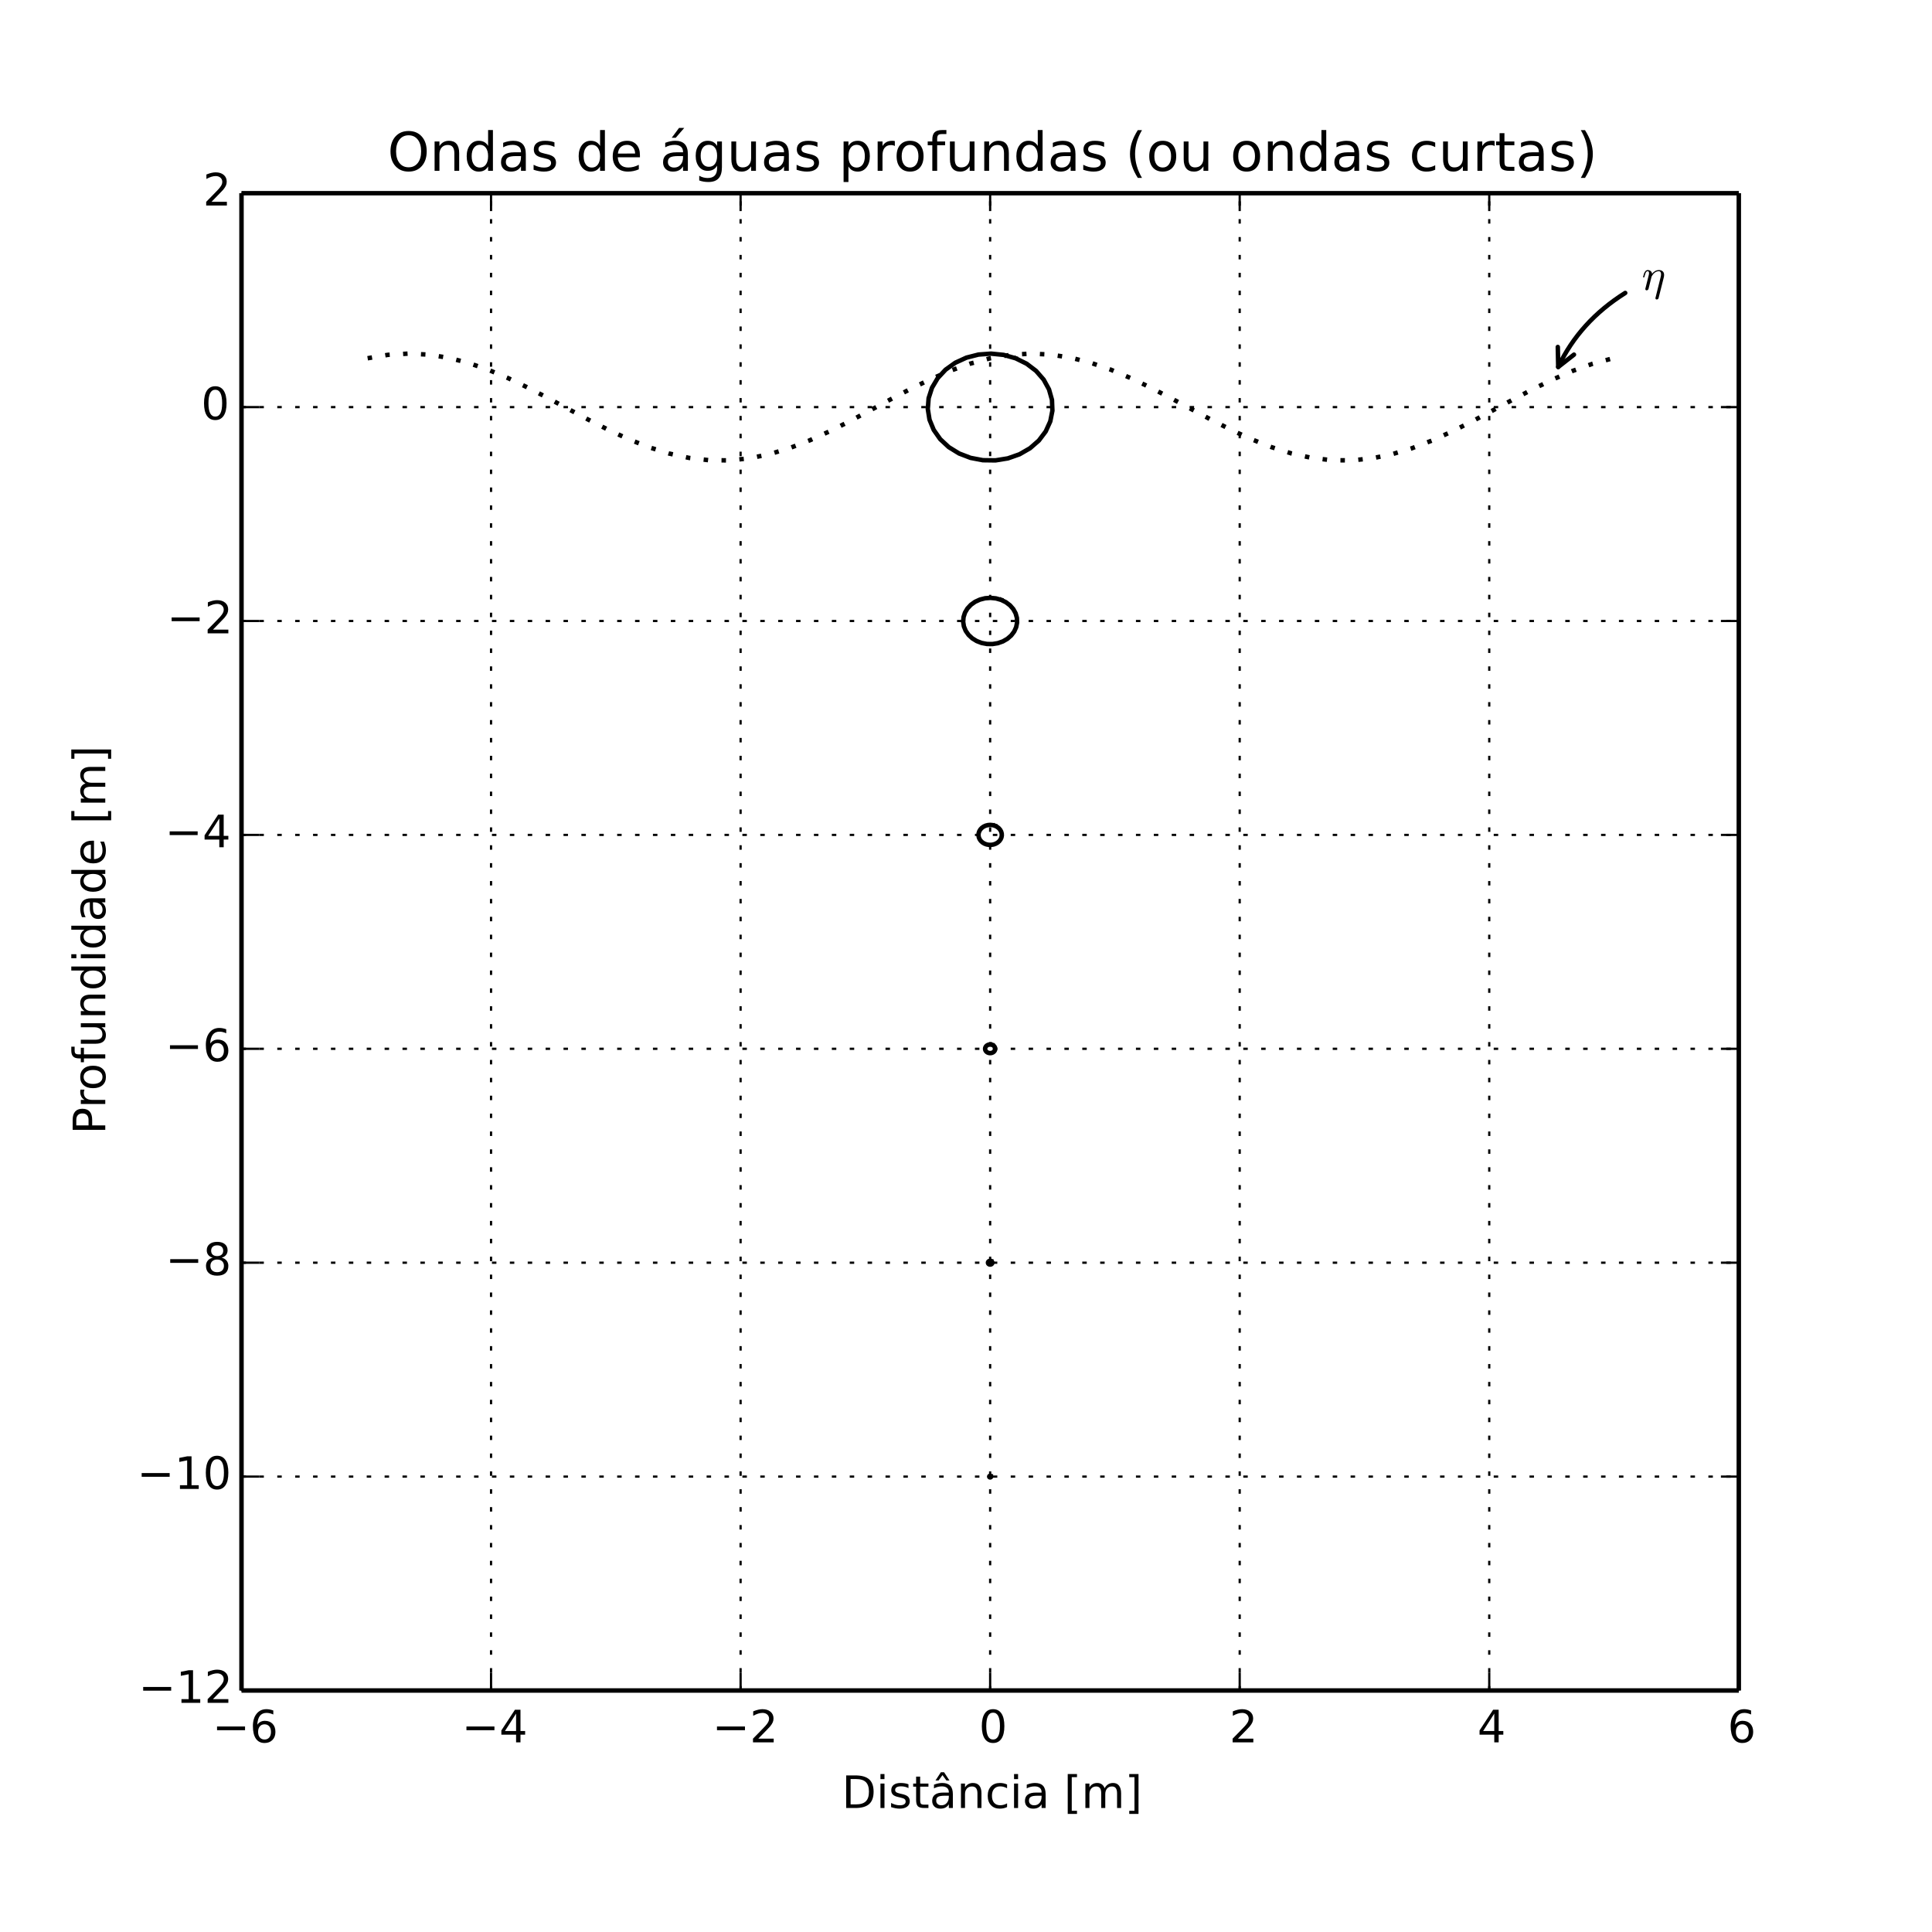 <?xml version="1.0" encoding="utf-8" standalone="no"?>
<!DOCTYPE svg PUBLIC "-//W3C//DTD SVG 1.1//EN"
  "http://www.w3.org/Graphics/SVG/1.1/DTD/svg11.dtd">
<!-- Created with matplotlib (http://matplotlib.org/) -->
<svg height="432pt" version="1.1" viewBox="0 0 432 432" width="432pt" xmlns="http://www.w3.org/2000/svg" xmlns:xlink="http://www.w3.org/1999/xlink">
 <defs>
  <style type="text/css">
*{stroke-linecap:butt;stroke-linejoin:round;}
  </style>
 </defs>
 <g id="figure_1">
  <g id="patch_1">
   <path d="
M0 432
L432 432
L432 0
L0 0
z
" style="fill:#ffffff;"/>
  </g>
  <g id="axes_1">
   <g id="patch_2">
    <path d="
M54 378
L388.8 378
L388.8 43.2
L54 43.2
z
" style="fill:#ffffff;"/>
   </g>
   <g id="line2d_1">
    <path clip-path="url(#p7b0b5c6bc8)" d="
M227.074 80.105
L224.394 79.35
L221.591 79.073
L218.78 79.284
L216.076 79.976
L213.591 81.121
L211.424 82.67
L209.666 84.562
L208.388 86.718
L207.642 89.05
L207.459 91.464
L207.847 93.859
L208.788 96.139
L210.246 98.21
L212.16 99.987
L214.452 101.397
L217.029 102.383
L219.784 102.905
L222.605 102.941
L225.377 102.49
L227.986 101.569
L230.326 100.218
L232.301 98.49
L233.829 96.457
L234.85 94.203
L235.32 91.818
L235.22 89.401
L234.555 87.05
L233.352 84.863
L231.66 82.927
L229.549 81.323
L227.104 80.117
L224.425 79.356
L221.623 79.073
L218.812 79.279
L216.106 79.966
L213.617 81.105
L211.447 82.65
L209.684 84.538
L208.4 86.692
L207.648 89.023
L207.458 91.436
L207.839 93.832
L208.775 96.114
L210.227 98.188
L212.136 99.968
L214.424 101.383
L216.998 102.375
L219.751 102.902
L222.573 102.943
L225.346 102.497
L227.957 101.582
L230.301 100.235
L232.28 98.512
L233.815 96.482
L234.841 94.229
L235.317 91.846
L235.225 89.428
L234.566 87.077
L233.369 84.887
L231.682 82.948
L229.575 81.34
L227.133 80.128" style="fill:none;stroke:#000000;stroke-linecap:square;"/>
   </g>
   <g id="line2d_2">
    <path clip-path="url(#p7b0b5c6bc8)" d="
M223.855 134.131
L222.695 133.804
L221.482 133.684
L220.266 133.776
L219.097 134.075
L218.021 134.57
L217.084 135.241
L216.323 136.059
L215.77 136.992
L215.447 138.001
L215.368 139.045
L215.536 140.082
L215.943 141.068
L216.574 141.964
L217.402 142.733
L218.394 143.343
L219.509 143.77
L220.701 143.996
L221.921 144.011
L223.121 143.816
L224.25 143.418
L225.262 142.833
L226.116 142.086
L226.778 141.206
L227.219 140.23
L227.423 139.199
L227.38 138.153
L227.092 137.136
L226.572 136.189
L225.839 135.352
L224.926 134.658
L223.868 134.136
L222.709 133.807
L221.497 133.684
L220.28 133.773
L219.11 134.071
L218.033 134.563
L217.094 135.232
L216.331 136.049
L215.775 136.981
L215.45 137.989
L215.368 139.033
L215.532 140.07
L215.937 141.058
L216.566 141.955
L217.392 142.725
L218.382 143.337
L219.495 143.766
L220.687 143.994
L221.907 144.012
L223.107 143.819
L224.237 143.424
L225.251 142.841
L226.108 142.095
L226.772 141.217
L227.216 140.242
L227.422 139.211
L227.382 138.165
L227.097 137.147
L226.579 136.2
L225.849 135.361
L224.937 134.665
L223.881 134.141" style="fill:none;stroke:#000000;stroke-linecap:square;"/>
   </g>
   <g id="line2d_3">
    <path clip-path="url(#p7b0b5c6bc8)" d="
M222.462 184.641
L221.96 184.499
L221.436 184.447
L220.909 184.487
L220.403 184.617
L219.938 184.831
L219.532 185.121
L219.203 185.475
L218.964 185.879
L218.824 186.315
L218.79 186.767
L218.863 187.216
L219.039 187.642
L219.312 188.03
L219.67 188.363
L220.099 188.627
L220.582 188.811
L221.097 188.909
L221.626 188.916
L222.145 188.831
L222.633 188.659
L223.071 188.406
L223.441 188.083
L223.727 187.702
L223.918 187.28
L224.006 186.833
L223.987 186.381
L223.863 185.941
L223.638 185.531
L223.321 185.169
L222.926 184.869
L222.468 184.643
L221.966 184.5
L221.442 184.447
L220.915 184.486
L220.409 184.615
L219.943 184.828
L219.537 185.117
L219.207 185.471
L218.966 185.874
L218.825 186.31
L218.79 186.762
L218.861 187.211
L219.036 187.638
L219.308 188.026
L219.666 188.359
L220.094 188.624
L220.576 188.81
L221.091 188.909
L221.62 188.916
L222.139 188.833
L222.628 188.661
L223.066 188.409
L223.437 188.087
L223.724 187.707
L223.916 187.285
L224.005 186.839
L223.988 186.386
L223.865 185.946
L223.641 185.536
L223.325 185.173
L222.93 184.872
L222.473 184.645" style="fill:none;stroke:#000000;stroke-linecap:square;"/>
   </g>
   <g id="line2d_4">
    <path clip-path="url(#p7b0b5c6bc8)" d="
M221.86 233.629
L221.642 233.568
L221.415 233.546
L221.188 233.563
L220.969 233.619
L220.767 233.712
L220.592 233.837
L220.45 233.99
L220.346 234.165
L220.286 234.354
L220.271 234.55
L220.302 234.744
L220.378 234.928
L220.497 235.096
L220.652 235.24
L220.837 235.354
L221.046 235.434
L221.269 235.476
L221.498 235.479
L221.722 235.443
L221.933 235.368
L222.123 235.259
L222.283 235.119
L222.407 234.954
L222.489 234.771
L222.528 234.578
L222.519 234.382
L222.466 234.192
L222.368 234.015
L222.231 233.858
L222.06 233.728
L221.862 233.63
L221.645 233.569
L221.418 233.546
L221.19 233.563
L220.971 233.618
L220.77 233.71
L220.594 233.836
L220.451 233.989
L220.347 234.163
L220.286 234.352
L220.271 234.547
L220.302 234.741
L220.377 234.926
L220.495 235.094
L220.65 235.238
L220.835 235.353
L221.043 235.433
L221.266 235.476
L221.495 235.479
L221.72 235.443
L221.931 235.369
L222.121 235.26
L222.281 235.12
L222.406 234.956
L222.489 234.774
L222.527 234.58
L222.52 234.385
L222.466 234.194
L222.37 234.017
L222.233 233.86
L222.062 233.729
L221.864 233.631" style="fill:none;stroke:#000000;stroke-linecap:square;"/>
   </g>
   <g id="line2d_5">
    <path clip-path="url(#p7b0b5c6bc8)" d="
M221.599 281.96
L221.505 281.934
L221.407 281.924
L221.308 281.931
L221.213 281.955
L221.126 281.996
L221.05 282.05
L220.989 282.116
L220.944 282.192
L220.918 282.274
L220.911 282.358
L220.925 282.442
L220.958 282.522
L221.009 282.595
L221.076 282.657
L221.156 282.706
L221.247 282.741
L221.343 282.759
L221.442 282.76
L221.539 282.745
L221.631 282.712
L221.713 282.665
L221.782 282.604
L221.836 282.533
L221.871 282.454
L221.888 282.371
L221.884 282.286
L221.861 282.203
L221.819 282.127
L221.76 282.059
L221.686 282.003
L221.6 281.96
L221.506 281.934
L221.408 281.924
L221.309 281.931
L221.214 281.955
L221.127 281.995
L221.051 282.049
L220.989 282.115
L220.944 282.191
L220.918 282.273
L220.911 282.357
L220.925 282.441
L220.958 282.521
L221.008 282.594
L221.075 282.656
L221.156 282.706
L221.246 282.741
L221.342 282.759
L221.441 282.76
L221.538 282.745
L221.63 282.713
L221.712 282.666
L221.781 282.605
L221.835 282.534
L221.871 282.455
L221.888 282.371
L221.885 282.287
L221.861 282.204
L221.819 282.128
L221.76 282.06
L221.687 282.003
L221.601 281.961" style="fill:none;stroke:#000000;stroke-linecap:square;"/>
   </g>
   <g id="line2d_6">
    <path clip-path="url(#p7b0b5c6bc8)" d="
M221.486 330.006
L221.445 329.994
L221.403 329.99
L221.36 329.993
L221.319 330.004
L221.282 330.021
L221.249 330.045
L221.222 330.073
L221.203 330.106
L221.191 330.141
L221.189 330.178
L221.194 330.214
L221.209 330.249
L221.231 330.28
L221.26 330.307
L221.295 330.329
L221.334 330.344
L221.375 330.352
L221.418 330.352
L221.46 330.345
L221.5 330.331
L221.535 330.311
L221.565 330.285
L221.588 330.254
L221.604 330.22
L221.611 330.183
L221.61 330.147
L221.599 330.111
L221.581 330.078
L221.556 330.049
L221.524 330.024
L221.486 330.006
L221.446 329.994
L221.403 329.99
L221.361 329.993
L221.32 330.004
L221.282 330.021
L221.249 330.044
L221.222 330.073
L221.203 330.106
L221.191 330.141
L221.189 330.178
L221.194 330.214
L221.209 330.249
L221.231 330.28
L221.26 330.307
L221.294 330.328
L221.333 330.343
L221.375 330.351
L221.418 330.352
L221.46 330.345
L221.499 330.331
L221.535 330.311
L221.565 330.285
L221.588 330.254
L221.604 330.22
L221.611 330.184
L221.61 330.147
L221.6 330.112
L221.582 330.078
L221.556 330.049
L221.524 330.025
L221.487 330.006" style="fill:none;stroke:#000000;stroke-linecap:square;"/>
   </g>
   <g id="line2d_7">
    <path clip-path="url(#p7b0b5c6bc8)" d="
M82.204 80.105
L86.695 79.35
L91.185 79.073
L95.675 79.284
L100.165 79.976
L104.655 81.121
L109.145 82.67
L113.636 84.562
L118.126 86.718
L122.616 89.05
L127.106 91.464
L131.596 93.859
L136.086 96.139
L140.577 98.21
L145.067 99.987
L149.557 101.397
L154.047 102.383
L158.537 102.905
L163.028 102.941
L167.518 102.49
L172.008 101.569
L176.498 100.218
L180.988 98.49
L185.479 96.457
L189.969 94.203
L194.459 91.818
L198.949 89.401
L203.439 87.05
L207.929 84.863
L212.42 82.927
L216.91 81.323
L221.4 80.117
L225.89 79.356
L230.38 79.073
L234.871 79.279
L239.361 79.966
L243.851 81.105
L248.341 82.65
L252.831 84.538
L257.321 86.692
L261.812 89.023
L266.302 91.436
L270.792 93.832
L275.282 96.114
L279.772 98.188
L284.263 99.968
L288.753 101.383
L293.243 102.375
L297.733 102.902
L302.223 102.943
L306.714 102.497
L311.204 101.582
L315.694 100.235
L320.184 98.512
L324.674 96.482
L329.164 94.229
L333.655 91.846
L338.145 89.428
L342.635 87.077
L347.125 84.887
L351.615 82.948
L356.106 81.34
L360.596 80.128" style="fill:none;stroke:#000000;stroke-dasharray:1,3;stroke-dashoffset:0.0;"/>
   </g>
   <g id="matplotlib.axis_1">
    <g id="xtick_1">
     <g id="line2d_8">
      <path clip-path="url(#p7b0b5c6bc8)" d="
M54 378
L54 43.2" style="fill:none;stroke:#000000;stroke-dasharray:1,3;stroke-dashoffset:0.0;stroke-width:0.5;"/>
     </g>
     <g id="line2d_9">
      <defs>
       <path d="
M0 0
L0 -4" id="m93b0483c22" style="stroke:#000000;stroke-width:0.5;"/>
      </defs>
      <g>
       <use style="stroke:#000000;stroke-width:0.5;" x="54.0" xlink:href="#m93b0483c22" y="378.0"/>
      </g>
     </g>
     <g id="line2d_10">
      <defs>
       <path d="
M0 0
L0 4" id="m741efc42ff" style="stroke:#000000;stroke-width:0.5;"/>
      </defs>
      <g>
       <use style="stroke:#000000;stroke-width:0.5;" x="54.0" xlink:href="#m741efc42ff" y="43.2"/>
      </g>
     </g>
     <g id="text_1">
      <!-- −6 -->
      <defs>
       <path d="
M10.594 35.5
L73.188 35.5
L73.188 27.203
L10.594 27.203
z
" id="BitstreamVeraSans-Roman-2212"/>
       <path d="
M33.016 40.375
Q26.375 40.375 22.484 35.828
Q18.609 31.297 18.609 23.391
Q18.609 15.531 22.484 10.953
Q26.375 6.391 33.016 6.391
Q39.656 6.391 43.531 10.953
Q47.406 15.531 47.406 23.391
Q47.406 31.297 43.531 35.828
Q39.656 40.375 33.016 40.375
M52.594 71.297
L52.594 62.312
Q48.875 64.062 45.094 64.984
Q41.312 65.922 37.594 65.922
Q27.828 65.922 22.672 59.328
Q17.531 52.734 16.797 39.406
Q19.672 43.656 24.016 45.922
Q28.375 48.188 33.594 48.188
Q44.578 48.188 50.953 41.516
Q57.328 34.859 57.328 23.391
Q57.328 12.156 50.688 5.359
Q44.047 -1.422 33.016 -1.422
Q20.359 -1.422 13.672 8.266
Q6.984 17.969 6.984 36.375
Q6.984 53.656 15.188 63.938
Q23.391 74.219 37.203 74.219
Q40.922 74.219 44.703 73.484
Q48.484 72.75 52.594 71.297" id="BitstreamVeraSans-Roman-36"/>
      </defs>
      <g transform="translate(47.473 389.598)scale(0.1 -0.1)">
       <use xlink:href="#BitstreamVeraSans-Roman-2212"/>
       <use x="83.789" xlink:href="#BitstreamVeraSans-Roman-36"/>
      </g>
     </g>
    </g>
    <g id="xtick_2">
     <g id="line2d_11">
      <path clip-path="url(#p7b0b5c6bc8)" d="
M109.8 378
L109.8 43.2" style="fill:none;stroke:#000000;stroke-dasharray:1,3;stroke-dashoffset:0.0;stroke-width:0.5;"/>
     </g>
     <g id="line2d_12">
      <g>
       <use style="stroke:#000000;stroke-width:0.5;" x="109.8" xlink:href="#m93b0483c22" y="378.0"/>
      </g>
     </g>
     <g id="line2d_13">
      <g>
       <use style="stroke:#000000;stroke-width:0.5;" x="109.8" xlink:href="#m741efc42ff" y="43.2"/>
      </g>
     </g>
     <g id="text_2">
      <!-- −4 -->
      <defs>
       <path d="
M37.797 64.312
L12.891 25.391
L37.797 25.391
z

M35.203 72.906
L47.609 72.906
L47.609 25.391
L58.016 25.391
L58.016 17.188
L47.609 17.188
L47.609 0
L37.797 0
L37.797 17.188
L4.891 17.188
L4.891 26.703
z
" id="BitstreamVeraSans-Roman-34"/>
      </defs>
      <g transform="translate(103.239 389.598)scale(0.1 -0.1)">
       <use xlink:href="#BitstreamVeraSans-Roman-2212"/>
       <use x="83.789" xlink:href="#BitstreamVeraSans-Roman-34"/>
      </g>
     </g>
    </g>
    <g id="xtick_3">
     <g id="line2d_14">
      <path clip-path="url(#p7b0b5c6bc8)" d="
M165.6 378
L165.6 43.2" style="fill:none;stroke:#000000;stroke-dasharray:1,3;stroke-dashoffset:0.0;stroke-width:0.5;"/>
     </g>
     <g id="line2d_15">
      <g>
       <use style="stroke:#000000;stroke-width:0.5;" x="165.6" xlink:href="#m93b0483c22" y="378.0"/>
      </g>
     </g>
     <g id="line2d_16">
      <g>
       <use style="stroke:#000000;stroke-width:0.5;" x="165.6" xlink:href="#m741efc42ff" y="43.2"/>
      </g>
     </g>
     <g id="text_3">
      <!-- −2 -->
      <defs>
       <path d="
M19.188 8.297
L53.609 8.297
L53.609 0
L7.328 0
L7.328 8.297
Q12.938 14.109 22.625 23.891
Q32.328 33.688 34.812 36.531
Q39.547 41.844 41.422 45.531
Q43.312 49.219 43.312 52.781
Q43.312 58.594 39.234 62.25
Q35.156 65.922 28.609 65.922
Q23.969 65.922 18.812 64.312
Q13.672 62.703 7.812 59.422
L7.812 69.391
Q13.766 71.781 18.938 73
Q24.125 74.219 28.422 74.219
Q39.75 74.219 46.484 68.547
Q53.219 62.891 53.219 53.422
Q53.219 48.922 51.531 44.891
Q49.859 40.875 45.406 35.406
Q44.188 33.984 37.641 27.219
Q31.109 20.453 19.188 8.297" id="BitstreamVeraSans-Roman-32"/>
      </defs>
      <g transform="translate(159.259 389.598)scale(0.1 -0.1)">
       <use xlink:href="#BitstreamVeraSans-Roman-2212"/>
       <use x="83.789" xlink:href="#BitstreamVeraSans-Roman-32"/>
      </g>
     </g>
    </g>
    <g id="xtick_4">
     <g id="line2d_17">
      <path clip-path="url(#p7b0b5c6bc8)" d="
M221.4 378
L221.4 43.2" style="fill:none;stroke:#000000;stroke-dasharray:1,3;stroke-dashoffset:0.0;stroke-width:0.5;"/>
     </g>
     <g id="line2d_18">
      <g>
       <use style="stroke:#000000;stroke-width:0.5;" x="221.4" xlink:href="#m93b0483c22" y="378.0"/>
      </g>
     </g>
     <g id="line2d_19">
      <g>
       <use style="stroke:#000000;stroke-width:0.5;" x="221.4" xlink:href="#m741efc42ff" y="43.2"/>
      </g>
     </g>
     <g id="text_4">
      <!-- 0 -->
      <defs>
       <path d="
M31.781 66.406
Q24.172 66.406 20.328 58.906
Q16.5 51.422 16.5 36.375
Q16.5 21.391 20.328 13.891
Q24.172 6.391 31.781 6.391
Q39.453 6.391 43.281 13.891
Q47.125 21.391 47.125 36.375
Q47.125 51.422 43.281 58.906
Q39.453 66.406 31.781 66.406
M31.781 74.219
Q44.047 74.219 50.516 64.516
Q56.984 54.828 56.984 36.375
Q56.984 17.969 50.516 8.266
Q44.047 -1.422 31.781 -1.422
Q19.531 -1.422 13.062 8.266
Q6.594 17.969 6.594 36.375
Q6.594 54.828 13.062 64.516
Q19.531 74.219 31.781 74.219" id="BitstreamVeraSans-Roman-30"/>
      </defs>
      <g transform="translate(218.88 389.598)scale(0.1 -0.1)">
       <use xlink:href="#BitstreamVeraSans-Roman-30"/>
      </g>
     </g>
    </g>
    <g id="xtick_5">
     <g id="line2d_20">
      <path clip-path="url(#p7b0b5c6bc8)" d="
M277.2 378
L277.2 43.2" style="fill:none;stroke:#000000;stroke-dasharray:1,3;stroke-dashoffset:0.0;stroke-width:0.5;"/>
     </g>
     <g id="line2d_21">
      <g>
       <use style="stroke:#000000;stroke-width:0.5;" x="277.2" xlink:href="#m93b0483c22" y="378.0"/>
      </g>
     </g>
     <g id="line2d_22">
      <g>
       <use style="stroke:#000000;stroke-width:0.5;" x="277.2" xlink:href="#m741efc42ff" y="43.2"/>
      </g>
     </g>
     <g id="text_5">
      <!-- 2 -->
      <g transform="translate(274.886 389.598)scale(0.1 -0.1)">
       <use xlink:href="#BitstreamVeraSans-Roman-32"/>
      </g>
     </g>
    </g>
    <g id="xtick_6">
     <g id="line2d_23">
      <path clip-path="url(#p7b0b5c6bc8)" d="
M333 378
L333 43.2" style="fill:none;stroke:#000000;stroke-dasharray:1,3;stroke-dashoffset:0.0;stroke-width:0.5;"/>
     </g>
     <g id="line2d_24">
      <g>
       <use style="stroke:#000000;stroke-width:0.5;" x="333.0" xlink:href="#m93b0483c22" y="378.0"/>
      </g>
     </g>
     <g id="line2d_25">
      <g>
       <use style="stroke:#000000;stroke-width:0.5;" x="333.0" xlink:href="#m741efc42ff" y="43.2"/>
      </g>
     </g>
     <g id="text_6">
      <!-- 4 -->
      <g transform="translate(330.344 389.598)scale(0.1 -0.1)">
       <use xlink:href="#BitstreamVeraSans-Roman-34"/>
      </g>
     </g>
    </g>
    <g id="xtick_7">
     <g id="line2d_26">
      <path clip-path="url(#p7b0b5c6bc8)" d="
M388.8 378
L388.8 43.2" style="fill:none;stroke:#000000;stroke-dasharray:1,3;stroke-dashoffset:0.0;stroke-width:0.5;"/>
     </g>
     <g id="line2d_27">
      <g>
       <use style="stroke:#000000;stroke-width:0.5;" x="388.8" xlink:href="#m93b0483c22" y="378.0"/>
      </g>
     </g>
     <g id="line2d_28">
      <g>
       <use style="stroke:#000000;stroke-width:0.5;" x="388.8" xlink:href="#m741efc42ff" y="43.2"/>
      </g>
     </g>
     <g id="text_7">
      <!-- 6 -->
      <g transform="translate(386.283 389.598)scale(0.1 -0.1)">
       <use xlink:href="#BitstreamVeraSans-Roman-36"/>
      </g>
     </g>
    </g>
    <g id="text_8">
     <!-- Distância [m] -->
     <defs>
      <path id="BitstreamVeraSans-Roman-20"/>
      <path d="
M34.281 27.484
Q23.391 27.484 19.188 25
Q14.984 22.516 14.984 16.5
Q14.984 11.719 18.141 8.906
Q21.297 6.109 26.703 6.109
Q34.188 6.109 38.703 11.406
Q43.219 16.703 43.219 25.484
L43.219 27.484
z

M52.203 31.203
L52.203 0
L43.219 0
L43.219 8.297
Q40.141 3.328 35.547 0.953
Q30.953 -1.422 24.312 -1.422
Q15.922 -1.422 10.953 3.297
Q6 8.016 6 15.922
Q6 25.141 12.172 29.828
Q18.359 34.516 30.609 34.516
L43.219 34.516
L43.219 35.406
Q43.219 41.609 39.141 45
Q35.062 48.391 27.688 48.391
Q23 48.391 18.547 47.266
Q14.109 46.141 10.016 43.891
L10.016 52.203
Q14.938 54.109 19.578 55.047
Q24.219 56 28.609 56
Q40.484 56 46.344 49.844
Q52.203 43.703 52.203 31.203
M25.391 79.984
L32.609 79.984
L44.578 61.625
L37.797 61.625
L29 73.578
L20.219 61.625
L13.422 61.625
z
" id="BitstreamVeraSans-Roman-e2"/>
      <path d="
M30.422 75.984
L30.422 -13.188
L9.719 -13.188
L9.719 -6.203
L21.391 -6.203
L21.391 69
L9.719 69
L9.719 75.984
z
" id="BitstreamVeraSans-Roman-5d"/>
      <path d="
M54.891 33.016
L54.891 0
L45.906 0
L45.906 32.719
Q45.906 40.484 42.875 44.328
Q39.844 48.188 33.797 48.188
Q26.516 48.188 22.312 43.547
Q18.109 38.922 18.109 30.906
L18.109 0
L9.078 0
L9.078 54.688
L18.109 54.688
L18.109 46.188
Q21.344 51.125 25.703 53.562
Q30.078 56 35.797 56
Q45.219 56 50.047 50.172
Q54.891 44.344 54.891 33.016" id="BitstreamVeraSans-Roman-6e"/>
      <path d="
M52 44.188
Q55.375 50.25 60.062 53.125
Q64.75 56 71.094 56
Q79.641 56 84.281 50.016
Q88.922 44.047 88.922 33.016
L88.922 0
L79.891 0
L79.891 32.719
Q79.891 40.578 77.094 44.375
Q74.312 48.188 68.609 48.188
Q61.625 48.188 57.562 43.547
Q53.516 38.922 53.516 30.906
L53.516 0
L44.484 0
L44.484 32.719
Q44.484 40.625 41.703 44.406
Q38.922 48.188 33.109 48.188
Q26.219 48.188 22.156 43.531
Q18.109 38.875 18.109 30.906
L18.109 0
L9.078 0
L9.078 54.688
L18.109 54.688
L18.109 46.188
Q21.188 51.219 25.484 53.609
Q29.781 56 35.688 56
Q41.656 56 45.828 52.969
Q50 49.953 52 44.188" id="BitstreamVeraSans-Roman-6d"/>
      <path d="
M8.594 75.984
L29.297 75.984
L29.297 69
L17.578 69
L17.578 -6.203
L29.297 -6.203
L29.297 -13.188
L8.594 -13.188
z
" id="BitstreamVeraSans-Roman-5b"/>
      <path d="
M19.672 64.797
L19.672 8.109
L31.594 8.109
Q46.688 8.109 53.688 14.938
Q60.688 21.781 60.688 36.531
Q60.688 51.172 53.688 57.984
Q46.688 64.797 31.594 64.797
z

M9.812 72.906
L30.078 72.906
Q51.266 72.906 61.172 64.094
Q71.094 55.281 71.094 36.531
Q71.094 17.672 61.125 8.828
Q51.172 0 30.078 0
L9.812 0
z
" id="BitstreamVeraSans-Roman-44"/>
      <path d="
M9.422 54.688
L18.406 54.688
L18.406 0
L9.422 0
z

M9.422 75.984
L18.406 75.984
L18.406 64.594
L9.422 64.594
z
" id="BitstreamVeraSans-Roman-69"/>
      <path d="
M18.312 70.219
L18.312 54.688
L36.812 54.688
L36.812 47.703
L18.312 47.703
L18.312 18.016
Q18.312 11.328 20.141 9.422
Q21.969 7.516 27.594 7.516
L36.812 7.516
L36.812 0
L27.594 0
Q17.188 0 13.234 3.875
Q9.281 7.766 9.281 18.016
L9.281 47.703
L2.688 47.703
L2.688 54.688
L9.281 54.688
L9.281 70.219
z
" id="BitstreamVeraSans-Roman-74"/>
      <path d="
M34.281 27.484
Q23.391 27.484 19.188 25
Q14.984 22.516 14.984 16.5
Q14.984 11.719 18.141 8.906
Q21.297 6.109 26.703 6.109
Q34.188 6.109 38.703 11.406
Q43.219 16.703 43.219 25.484
L43.219 27.484
z

M52.203 31.203
L52.203 0
L43.219 0
L43.219 8.297
Q40.141 3.328 35.547 0.953
Q30.953 -1.422 24.312 -1.422
Q15.922 -1.422 10.953 3.297
Q6 8.016 6 15.922
Q6 25.141 12.172 29.828
Q18.359 34.516 30.609 34.516
L43.219 34.516
L43.219 35.406
Q43.219 41.609 39.141 45
Q35.062 48.391 27.688 48.391
Q23 48.391 18.547 47.266
Q14.109 46.141 10.016 43.891
L10.016 52.203
Q14.938 54.109 19.578 55.047
Q24.219 56 28.609 56
Q40.484 56 46.344 49.844
Q52.203 43.703 52.203 31.203" id="BitstreamVeraSans-Roman-61"/>
      <path d="
M44.281 53.078
L44.281 44.578
Q40.484 46.531 36.375 47.5
Q32.281 48.484 27.875 48.484
Q21.188 48.484 17.844 46.438
Q14.5 44.391 14.5 40.281
Q14.5 37.156 16.891 35.375
Q19.281 33.594 26.516 31.984
L29.594 31.297
Q39.156 29.25 43.188 25.516
Q47.219 21.781 47.219 15.094
Q47.219 7.469 41.188 3.016
Q35.156 -1.422 24.609 -1.422
Q20.219 -1.422 15.453 -0.562
Q10.688 0.297 5.422 2
L5.422 11.281
Q10.406 8.688 15.234 7.391
Q20.062 6.109 24.812 6.109
Q31.156 6.109 34.562 8.281
Q37.984 10.453 37.984 14.406
Q37.984 18.062 35.516 20.016
Q33.062 21.969 24.703 23.781
L21.578 24.516
Q13.234 26.266 9.516 29.906
Q5.812 33.547 5.812 39.891
Q5.812 47.609 11.281 51.797
Q16.75 56 26.812 56
Q31.781 56 36.172 55.266
Q40.578 54.547 44.281 53.078" id="BitstreamVeraSans-Roman-73"/>
      <path d="
M48.781 52.594
L48.781 44.188
Q44.969 46.297 41.141 47.344
Q37.312 48.391 33.406 48.391
Q24.656 48.391 19.812 42.844
Q14.984 37.312 14.984 27.297
Q14.984 17.281 19.812 11.734
Q24.656 6.203 33.406 6.203
Q37.312 6.203 41.141 7.25
Q44.969 8.297 48.781 10.406
L48.781 2.094
Q45.016 0.344 40.984 -0.531
Q36.969 -1.422 32.422 -1.422
Q20.062 -1.422 12.781 6.344
Q5.516 14.109 5.516 27.297
Q5.516 40.672 12.859 48.328
Q20.219 56 33.016 56
Q37.156 56 41.109 55.141
Q45.062 54.297 48.781 52.594" id="BitstreamVeraSans-Roman-63"/>
     </defs>
     <g transform="translate(188.23 404.277)scale(0.1 -0.1)">
      <use xlink:href="#BitstreamVeraSans-Roman-44"/>
      <use x="77.002" xlink:href="#BitstreamVeraSans-Roman-69"/>
      <use x="104.785" xlink:href="#BitstreamVeraSans-Roman-73"/>
      <use x="156.885" xlink:href="#BitstreamVeraSans-Roman-74"/>
      <use x="196.094" xlink:href="#BitstreamVeraSans-Roman-e2"/>
      <use x="257.373" xlink:href="#BitstreamVeraSans-Roman-6e"/>
      <use x="320.752" xlink:href="#BitstreamVeraSans-Roman-63"/>
      <use x="375.732" xlink:href="#BitstreamVeraSans-Roman-69"/>
      <use x="403.516" xlink:href="#BitstreamVeraSans-Roman-61"/>
      <use x="464.795" xlink:href="#BitstreamVeraSans-Roman-20"/>
      <use x="496.582" xlink:href="#BitstreamVeraSans-Roman-5b"/>
      <use x="535.596" xlink:href="#BitstreamVeraSans-Roman-6d"/>
      <use x="633.008" xlink:href="#BitstreamVeraSans-Roman-5d"/>
     </g>
    </g>
   </g>
   <g id="matplotlib.axis_2">
    <g id="ytick_1">
     <g id="line2d_29">
      <path clip-path="url(#p7b0b5c6bc8)" d="
M54 378
L388.8 378" style="fill:none;stroke:#000000;stroke-dasharray:1,3;stroke-dashoffset:0.0;stroke-width:0.5;"/>
     </g>
     <g id="line2d_30">
      <defs>
       <path d="
M0 0
L4 0" id="m728421d6d4" style="stroke:#000000;stroke-width:0.5;"/>
      </defs>
      <g>
       <use style="stroke:#000000;stroke-width:0.5;" x="54.0" xlink:href="#m728421d6d4" y="378.0"/>
      </g>
     </g>
     <g id="line2d_31">
      <defs>
       <path d="
M0 0
L-4 0" id="mcb0005524f" style="stroke:#000000;stroke-width:0.5;"/>
      </defs>
      <g>
       <use style="stroke:#000000;stroke-width:0.5;" x="388.8" xlink:href="#mcb0005524f" y="378.0"/>
      </g>
     </g>
     <g id="text_9">
      <!-- −12 -->
      <defs>
       <path d="
M12.406 8.297
L28.516 8.297
L28.516 63.922
L10.984 60.406
L10.984 69.391
L28.422 72.906
L38.281 72.906
L38.281 8.297
L54.391 8.297
L54.391 0
L12.406 0
z
" id="BitstreamVeraSans-Roman-31"/>
      </defs>
      <g transform="translate(30.956 380.759)scale(0.1 -0.1)">
       <use xlink:href="#BitstreamVeraSans-Roman-2212"/>
       <use x="83.789" xlink:href="#BitstreamVeraSans-Roman-31"/>
       <use x="147.412" xlink:href="#BitstreamVeraSans-Roman-32"/>
      </g>
     </g>
    </g>
    <g id="ytick_2">
     <g id="line2d_32">
      <path clip-path="url(#p7b0b5c6bc8)" d="
M54 330.171
L388.8 330.171" style="fill:none;stroke:#000000;stroke-dasharray:1,3;stroke-dashoffset:0.0;stroke-width:0.5;"/>
     </g>
     <g id="line2d_33">
      <g>
       <use style="stroke:#000000;stroke-width:0.5;" x="54.0" xlink:href="#m728421d6d4" y="330.171"/>
      </g>
     </g>
     <g id="line2d_34">
      <g>
       <use style="stroke:#000000;stroke-width:0.5;" x="388.8" xlink:href="#mcb0005524f" y="330.171"/>
      </g>
     </g>
     <g id="text_10">
      <!-- −10 -->
      <g transform="translate(30.619 332.931)scale(0.1 -0.1)">
       <use xlink:href="#BitstreamVeraSans-Roman-2212"/>
       <use x="83.789" xlink:href="#BitstreamVeraSans-Roman-31"/>
       <use x="147.412" xlink:href="#BitstreamVeraSans-Roman-30"/>
      </g>
     </g>
    </g>
    <g id="ytick_3">
     <g id="line2d_35">
      <path clip-path="url(#p7b0b5c6bc8)" d="
M54 282.343
L388.8 282.343" style="fill:none;stroke:#000000;stroke-dasharray:1,3;stroke-dashoffset:0.0;stroke-width:0.5;"/>
     </g>
     <g id="line2d_36">
      <g>
       <use style="stroke:#000000;stroke-width:0.5;" x="54.0" xlink:href="#m728421d6d4" y="282.343"/>
      </g>
     </g>
     <g id="line2d_37">
      <g>
       <use style="stroke:#000000;stroke-width:0.5;" x="388.8" xlink:href="#mcb0005524f" y="282.343"/>
      </g>
     </g>
     <g id="text_11">
      <!-- −8 -->
      <defs>
       <path d="
M31.781 34.625
Q24.75 34.625 20.719 30.859
Q16.703 27.094 16.703 20.516
Q16.703 13.922 20.719 10.156
Q24.75 6.391 31.781 6.391
Q38.812 6.391 42.859 10.172
Q46.922 13.969 46.922 20.516
Q46.922 27.094 42.891 30.859
Q38.875 34.625 31.781 34.625
M21.922 38.812
Q15.578 40.375 12.031 44.719
Q8.5 49.078 8.5 55.328
Q8.5 64.062 14.719 69.141
Q20.953 74.219 31.781 74.219
Q42.672 74.219 48.875 69.141
Q55.078 64.062 55.078 55.328
Q55.078 49.078 51.531 44.719
Q48 40.375 41.703 38.812
Q48.828 37.156 52.797 32.312
Q56.781 27.484 56.781 20.516
Q56.781 9.906 50.312 4.234
Q43.844 -1.422 31.781 -1.422
Q19.734 -1.422 13.25 4.234
Q6.781 9.906 6.781 20.516
Q6.781 27.484 10.781 32.312
Q14.797 37.156 21.922 38.812
M18.312 54.391
Q18.312 48.734 21.844 45.562
Q25.391 42.391 31.781 42.391
Q38.141 42.391 41.719 45.562
Q45.312 48.734 45.312 54.391
Q45.312 60.062 41.719 63.234
Q38.141 66.406 31.781 66.406
Q25.391 66.406 21.844 63.234
Q18.312 60.062 18.312 54.391" id="BitstreamVeraSans-Roman-38"/>
      </defs>
      <g transform="translate(37.002 285.102)scale(0.1 -0.1)">
       <use xlink:href="#BitstreamVeraSans-Roman-2212"/>
       <use x="83.789" xlink:href="#BitstreamVeraSans-Roman-38"/>
      </g>
     </g>
    </g>
    <g id="ytick_4">
     <g id="line2d_38">
      <path clip-path="url(#p7b0b5c6bc8)" d="
M54 234.514
L388.8 234.514" style="fill:none;stroke:#000000;stroke-dasharray:1,3;stroke-dashoffset:0.0;stroke-width:0.5;"/>
     </g>
     <g id="line2d_39">
      <g>
       <use style="stroke:#000000;stroke-width:0.5;" x="54.0" xlink:href="#m728421d6d4" y="234.514"/>
      </g>
     </g>
     <g id="line2d_40">
      <g>
       <use style="stroke:#000000;stroke-width:0.5;" x="388.8" xlink:href="#mcb0005524f" y="234.514"/>
      </g>
     </g>
     <g id="text_12">
      <!-- −6 -->
      <g transform="translate(36.947 237.274)scale(0.1 -0.1)">
       <use xlink:href="#BitstreamVeraSans-Roman-2212"/>
       <use x="83.789" xlink:href="#BitstreamVeraSans-Roman-36"/>
      </g>
     </g>
    </g>
    <g id="ytick_5">
     <g id="line2d_41">
      <path clip-path="url(#p7b0b5c6bc8)" d="
M54 186.686
L388.8 186.686" style="fill:none;stroke:#000000;stroke-dasharray:1,3;stroke-dashoffset:0.0;stroke-width:0.5;"/>
     </g>
     <g id="line2d_42">
      <g>
       <use style="stroke:#000000;stroke-width:0.5;" x="54.0" xlink:href="#m728421d6d4" y="186.686"/>
      </g>
     </g>
     <g id="line2d_43">
      <g>
       <use style="stroke:#000000;stroke-width:0.5;" x="388.8" xlink:href="#mcb0005524f" y="186.686"/>
      </g>
     </g>
     <g id="text_13">
      <!-- −4 -->
      <g transform="translate(36.878 189.445)scale(0.1 -0.1)">
       <use xlink:href="#BitstreamVeraSans-Roman-2212"/>
       <use x="83.789" xlink:href="#BitstreamVeraSans-Roman-34"/>
      </g>
     </g>
    </g>
    <g id="ytick_6">
     <g id="line2d_44">
      <path clip-path="url(#p7b0b5c6bc8)" d="
M54 138.857
L388.8 138.857" style="fill:none;stroke:#000000;stroke-dasharray:1,3;stroke-dashoffset:0.0;stroke-width:0.5;"/>
     </g>
     <g id="line2d_45">
      <g>
       <use style="stroke:#000000;stroke-width:0.5;" x="54.0" xlink:href="#m728421d6d4" y="138.857"/>
      </g>
     </g>
     <g id="line2d_46">
      <g>
       <use style="stroke:#000000;stroke-width:0.5;" x="388.8" xlink:href="#mcb0005524f" y="138.857"/>
      </g>
     </g>
     <g id="text_14">
      <!-- −2 -->
      <g transform="translate(37.319 141.617)scale(0.1 -0.1)">
       <use xlink:href="#BitstreamVeraSans-Roman-2212"/>
       <use x="83.789" xlink:href="#BitstreamVeraSans-Roman-32"/>
      </g>
     </g>
    </g>
    <g id="ytick_7">
     <g id="line2d_47">
      <path clip-path="url(#p7b0b5c6bc8)" d="
M54 91.029
L388.8 91.029" style="fill:none;stroke:#000000;stroke-dasharray:1,3;stroke-dashoffset:0.0;stroke-width:0.5;"/>
     </g>
     <g id="line2d_48">
      <g>
       <use style="stroke:#000000;stroke-width:0.5;" x="54.0" xlink:href="#m728421d6d4" y="91.029"/>
      </g>
     </g>
     <g id="line2d_49">
      <g>
       <use style="stroke:#000000;stroke-width:0.5;" x="388.8" xlink:href="#mcb0005524f" y="91.029"/>
      </g>
     </g>
     <g id="text_15">
      <!-- 0 -->
      <g transform="translate(44.961 93.788)scale(0.1 -0.1)">
       <use xlink:href="#BitstreamVeraSans-Roman-30"/>
      </g>
     </g>
    </g>
    <g id="ytick_8">
     <g id="line2d_50">
      <path clip-path="url(#p7b0b5c6bc8)" d="
M54 43.2
L388.8 43.2" style="fill:none;stroke:#000000;stroke-dasharray:1,3;stroke-dashoffset:0.0;stroke-width:0.5;"/>
     </g>
     <g id="line2d_51">
      <g>
       <use style="stroke:#000000;stroke-width:0.5;" x="54.0" xlink:href="#m728421d6d4" y="43.2"/>
      </g>
     </g>
     <g id="line2d_52">
      <g>
       <use style="stroke:#000000;stroke-width:0.5;" x="388.8" xlink:href="#mcb0005524f" y="43.2"/>
      </g>
     </g>
     <g id="text_16">
      <!-- 2 -->
      <g transform="translate(45.372 45.959)scale(0.1 -0.1)">
       <use xlink:href="#BitstreamVeraSans-Roman-32"/>
      </g>
     </g>
    </g>
    <g id="text_17">
     <!-- Profundidade [m] -->
     <defs>
      <path d="
M8.5 21.578
L8.5 54.688
L17.484 54.688
L17.484 21.922
Q17.484 14.156 20.5 10.266
Q23.531 6.391 29.594 6.391
Q36.859 6.391 41.078 11.031
Q45.312 15.672 45.312 23.688
L45.312 54.688
L54.297 54.688
L54.297 0
L45.312 0
L45.312 8.406
Q42.047 3.422 37.719 1
Q33.406 -1.422 27.688 -1.422
Q18.266 -1.422 13.375 4.438
Q8.5 10.297 8.5 21.578" id="BitstreamVeraSans-Roman-75"/>
      <path d="
M30.609 48.391
Q23.391 48.391 19.188 42.75
Q14.984 37.109 14.984 27.297
Q14.984 17.484 19.156 11.844
Q23.344 6.203 30.609 6.203
Q37.797 6.203 41.984 11.859
Q46.188 17.531 46.188 27.297
Q46.188 37.016 41.984 42.703
Q37.797 48.391 30.609 48.391
M30.609 56
Q42.328 56 49.016 48.375
Q55.719 40.766 55.719 27.297
Q55.719 13.875 49.016 6.219
Q42.328 -1.422 30.609 -1.422
Q18.844 -1.422 12.172 6.219
Q5.516 13.875 5.516 27.297
Q5.516 40.766 12.172 48.375
Q18.844 56 30.609 56" id="BitstreamVeraSans-Roman-6f"/>
      <path d="
M19.672 64.797
L19.672 37.406
L32.078 37.406
Q38.969 37.406 42.719 40.969
Q46.484 44.531 46.484 51.125
Q46.484 57.672 42.719 61.234
Q38.969 64.797 32.078 64.797
z

M9.812 72.906
L32.078 72.906
Q44.344 72.906 50.609 67.359
Q56.891 61.812 56.891 51.125
Q56.891 40.328 50.609 34.812
Q44.344 29.297 32.078 29.297
L19.672 29.297
L19.672 0
L9.812 0
z
" id="BitstreamVeraSans-Roman-50"/>
      <path d="
M56.203 29.594
L56.203 25.203
L14.891 25.203
Q15.484 15.922 20.484 11.062
Q25.484 6.203 34.422 6.203
Q39.594 6.203 44.453 7.469
Q49.312 8.734 54.109 11.281
L54.109 2.781
Q49.266 0.734 44.188 -0.344
Q39.109 -1.422 33.891 -1.422
Q20.797 -1.422 13.156 6.188
Q5.516 13.812 5.516 26.812
Q5.516 40.234 12.766 48.109
Q20.016 56 32.328 56
Q43.359 56 49.781 48.891
Q56.203 41.797 56.203 29.594
M47.219 32.234
Q47.125 39.594 43.094 43.984
Q39.062 48.391 32.422 48.391
Q24.906 48.391 20.391 44.141
Q15.875 39.891 15.188 32.172
z
" id="BitstreamVeraSans-Roman-65"/>
      <path d="
M45.406 46.391
L45.406 75.984
L54.391 75.984
L54.391 0
L45.406 0
L45.406 8.203
Q42.578 3.328 38.25 0.953
Q33.938 -1.422 27.875 -1.422
Q17.969 -1.422 11.734 6.484
Q5.516 14.406 5.516 27.297
Q5.516 40.188 11.734 48.094
Q17.969 56 27.875 56
Q33.938 56 38.25 53.625
Q42.578 51.266 45.406 46.391
M14.797 27.297
Q14.797 17.391 18.875 11.75
Q22.953 6.109 30.078 6.109
Q37.203 6.109 41.297 11.75
Q45.406 17.391 45.406 27.297
Q45.406 37.203 41.297 42.844
Q37.203 48.484 30.078 48.484
Q22.953 48.484 18.875 42.844
Q14.797 37.203 14.797 27.297" id="BitstreamVeraSans-Roman-64"/>
      <path d="
M37.109 75.984
L37.109 68.5
L28.516 68.5
Q23.688 68.5 21.797 66.547
Q19.922 64.594 19.922 59.516
L19.922 54.688
L34.719 54.688
L34.719 47.703
L19.922 47.703
L19.922 0
L10.891 0
L10.891 47.703
L2.297 47.703
L2.297 54.688
L10.891 54.688
L10.891 58.5
Q10.891 67.625 15.141 71.797
Q19.391 75.984 28.609 75.984
z
" id="BitstreamVeraSans-Roman-66"/>
      <path d="
M41.109 46.297
Q39.594 47.172 37.812 47.578
Q36.031 48 33.891 48
Q26.266 48 22.188 43.047
Q18.109 38.094 18.109 28.812
L18.109 0
L9.078 0
L9.078 54.688
L18.109 54.688
L18.109 46.188
Q20.953 51.172 25.484 53.578
Q30.031 56 36.531 56
Q37.453 56 38.578 55.875
Q39.703 55.766 41.062 55.516
z
" id="BitstreamVeraSans-Roman-72"/>
     </defs>
     <g transform="translate(23.539 253.611)rotate(-90.0)scale(0.1 -0.1)">
      <use xlink:href="#BitstreamVeraSans-Roman-50"/>
      <use x="58.553" xlink:href="#BitstreamVeraSans-Roman-72"/>
      <use x="97.416" xlink:href="#BitstreamVeraSans-Roman-6f"/>
      <use x="158.598" xlink:href="#BitstreamVeraSans-Roman-66"/>
      <use x="193.803" xlink:href="#BitstreamVeraSans-Roman-75"/>
      <use x="257.182" xlink:href="#BitstreamVeraSans-Roman-6e"/>
      <use x="320.561" xlink:href="#BitstreamVeraSans-Roman-64"/>
      <use x="384.037" xlink:href="#BitstreamVeraSans-Roman-69"/>
      <use x="411.82" xlink:href="#BitstreamVeraSans-Roman-64"/>
      <use x="475.297" xlink:href="#BitstreamVeraSans-Roman-61"/>
      <use x="536.576" xlink:href="#BitstreamVeraSans-Roman-64"/>
      <use x="600.053" xlink:href="#BitstreamVeraSans-Roman-65"/>
      <use x="661.576" xlink:href="#BitstreamVeraSans-Roman-20"/>
      <use x="693.363" xlink:href="#BitstreamVeraSans-Roman-5b"/>
      <use x="732.377" xlink:href="#BitstreamVeraSans-Roman-6d"/>
      <use x="829.789" xlink:href="#BitstreamVeraSans-Roman-5d"/>
     </g>
    </g>
   </g>
   <g id="patch_3">
    <path d="
M54 43.2
L388.8 43.2" style="fill:none;stroke:#000000;"/>
   </g>
   <g id="patch_4">
    <path d="
M388.8 378
L388.8 43.2" style="fill:none;stroke:#000000;"/>
   </g>
   <g id="patch_5">
    <path d="
M54 378
L388.8 378" style="fill:none;stroke:#000000;"/>
   </g>
   <g id="patch_6">
    <path d="
M54 378
L54 43.2" style="fill:none;stroke:#000000;"/>
   </g>
   <g id="patch_7">
    <path d="
M363.403 65.505
Q353.249 71.876 348.422 82.055" style="fill:none;stroke:#000000;stroke-linecap:round;"/>
    <path d="
M351.944 79.298
L348.422 82.055
L348.329 77.584" style="fill:none;stroke:#000000;stroke-linecap:round;"/>
   </g>
   <g id="text_18">
    <!-- $\eta$ -->
    <defs>
     <path d="
M10.688 -1.125
Q9.469 -1.125 8.594 -0.344
Q7.719 0.438 7.719 1.703
Q7.719 2.297 7.812 2.594
L15.281 32.422
Q16.016 35.203 16.016 37.312
Q16.016 41.609 13.094 41.609
Q9.969 41.609 8.453 37.859
Q6.938 34.125 5.516 28.422
Q5.516 28.125 5.219 27.953
Q4.938 27.781 4.688 27.781
L3.516 27.781
Q3.172 27.781 2.922 28.141
Q2.688 28.516 2.688 28.812
Q3.766 33.156 4.766 36.172
Q5.766 39.203 7.891 41.688
Q10.016 44.188 13.188 44.188
Q16.891 44.188 19.797 41.844
Q22.703 39.5 22.703 35.797
Q25.641 39.703 29.594 41.938
Q33.547 44.188 38.188 44.188
Q43.406 44.188 46.547 41.375
Q49.703 38.578 49.703 33.406
Q49.703 30.422 49.031 27.875
L37.406 -18.406
Q37.109 -19.828 35.938 -20.703
Q34.766 -21.578 33.297 -21.578
Q32.078 -21.578 31.203 -20.812
Q30.328 -20.062 30.328 -18.797
Q30.328 -18.219 30.422 -18.016
L41.891 28.078
Q42.922 32.172 42.922 34.906
Q42.922 37.703 41.75 39.656
Q40.578 41.609 37.984 41.609
Q28.172 41.609 21.688 29.5
L14.891 2.203
Q14.547 0.828 13.344 -0.141
Q12.156 -1.125 10.688 -1.125" id="Cmmi10-b4"/>
    </defs>
    <g transform="translate(367.125 64.887)scale(0.1 -0.1)">
     <use transform="translate(0.0 0.812)" xlink:href="#Cmmi10-b4"/>
    </g>
   </g>
   <g id="text_19">
    <!-- Ondas de águas profundas (ou ondas curtas) -->
    <defs>
     <path d="
M39.406 66.219
Q28.656 66.219 22.328 58.203
Q16.016 50.203 16.016 36.375
Q16.016 22.609 22.328 14.594
Q28.656 6.594 39.406 6.594
Q50.141 6.594 56.422 14.594
Q62.703 22.609 62.703 36.375
Q62.703 50.203 56.422 58.203
Q50.141 66.219 39.406 66.219
M39.406 74.219
Q54.734 74.219 63.906 63.938
Q73.094 53.656 73.094 36.375
Q73.094 19.141 63.906 8.859
Q54.734 -1.422 39.406 -1.422
Q24.031 -1.422 14.812 8.828
Q5.609 19.094 5.609 36.375
Q5.609 53.656 14.812 63.938
Q24.031 74.219 39.406 74.219" id="BitstreamVeraSans-Roman-4f"/>
     <path d="
M34.281 27.484
Q23.391 27.484 19.188 25
Q14.984 22.516 14.984 16.5
Q14.984 11.719 18.141 8.906
Q21.297 6.109 26.703 6.109
Q34.188 6.109 38.703 11.406
Q43.219 16.703 43.219 25.484
L43.219 27.484
z

M52.203 31.203
L52.203 0
L43.219 0
L43.219 8.297
Q40.141 3.328 35.547 0.953
Q30.953 -1.422 24.312 -1.422
Q15.922 -1.422 10.953 3.297
Q6 8.016 6 15.922
Q6 25.141 12.172 29.828
Q18.359 34.516 30.609 34.516
L43.219 34.516
L43.219 35.406
Q43.219 41.609 39.141 45
Q35.062 48.391 27.688 48.391
Q23 48.391 18.547 47.266
Q14.109 46.141 10.016 43.891
L10.016 52.203
Q14.938 54.109 19.578 55.047
Q24.219 56 28.609 56
Q40.484 56 46.344 49.844
Q52.203 43.703 52.203 31.203
M35.781 79.984
L45.5 79.984
L29.594 61.625
L22.109 61.625
z
" id="BitstreamVeraSans-Roman-e1"/>
     <path d="
M8.016 75.875
L15.828 75.875
Q23.141 64.359 26.781 53.312
Q30.422 42.281 30.422 31.391
Q30.422 20.453 26.781 9.375
Q23.141 -1.703 15.828 -13.188
L8.016 -13.188
Q14.5 -2 17.703 9.062
Q20.906 20.125 20.906 31.391
Q20.906 42.672 17.703 53.656
Q14.5 64.656 8.016 75.875" id="BitstreamVeraSans-Roman-29"/>
     <path d="
M31 75.875
Q24.469 64.656 21.281 53.656
Q18.109 42.672 18.109 31.391
Q18.109 20.125 21.312 9.062
Q24.516 -2 31 -13.188
L23.188 -13.188
Q15.875 -1.703 12.234 9.375
Q8.594 20.453 8.594 31.391
Q8.594 42.281 12.203 53.312
Q15.828 64.359 23.188 75.875
z
" id="BitstreamVeraSans-Roman-28"/>
     <path d="
M45.406 27.984
Q45.406 37.75 41.375 43.109
Q37.359 48.484 30.078 48.484
Q22.859 48.484 18.828 43.109
Q14.797 37.75 14.797 27.984
Q14.797 18.266 18.828 12.891
Q22.859 7.516 30.078 7.516
Q37.359 7.516 41.375 12.891
Q45.406 18.266 45.406 27.984
M54.391 6.781
Q54.391 -7.172 48.188 -13.984
Q42 -20.797 29.203 -20.797
Q24.469 -20.797 20.266 -20.094
Q16.062 -19.391 12.109 -17.922
L12.109 -9.188
Q16.062 -11.328 19.922 -12.344
Q23.781 -13.375 27.781 -13.375
Q36.625 -13.375 41.016 -8.766
Q45.406 -4.156 45.406 5.172
L45.406 9.625
Q42.625 4.781 38.281 2.391
Q33.938 0 27.875 0
Q17.828 0 11.672 7.656
Q5.516 15.328 5.516 27.984
Q5.516 40.672 11.672 48.328
Q17.828 56 27.875 56
Q33.938 56 38.281 53.609
Q42.625 51.219 45.406 46.391
L45.406 54.688
L54.391 54.688
z
" id="BitstreamVeraSans-Roman-67"/>
     <path d="
M18.109 8.203
L18.109 -20.797
L9.078 -20.797
L9.078 54.688
L18.109 54.688
L18.109 46.391
Q20.953 51.266 25.266 53.625
Q29.594 56 35.594 56
Q45.562 56 51.781 48.094
Q58.016 40.188 58.016 27.297
Q58.016 14.406 51.781 6.484
Q45.562 -1.422 35.594 -1.422
Q29.594 -1.422 25.266 0.953
Q20.953 3.328 18.109 8.203
M48.688 27.297
Q48.688 37.203 44.609 42.844
Q40.531 48.484 33.406 48.484
Q26.266 48.484 22.188 42.844
Q18.109 37.203 18.109 27.297
Q18.109 17.391 22.188 11.75
Q26.266 6.109 33.406 6.109
Q40.531 6.109 44.609 11.75
Q48.688 17.391 48.688 27.297" id="BitstreamVeraSans-Roman-70"/>
    </defs>
    <g transform="translate(86.641 38.2)scale(0.12 -0.12)">
     <use xlink:href="#BitstreamVeraSans-Roman-4f"/>
     <use x="78.711" xlink:href="#BitstreamVeraSans-Roman-6e"/>
     <use x="142.09" xlink:href="#BitstreamVeraSans-Roman-64"/>
     <use x="205.566" xlink:href="#BitstreamVeraSans-Roman-61"/>
     <use x="266.846" xlink:href="#BitstreamVeraSans-Roman-73"/>
     <use x="318.945" xlink:href="#BitstreamVeraSans-Roman-20"/>
     <use x="350.732" xlink:href="#BitstreamVeraSans-Roman-64"/>
     <use x="414.209" xlink:href="#BitstreamVeraSans-Roman-65"/>
     <use x="475.732" xlink:href="#BitstreamVeraSans-Roman-20"/>
     <use x="507.52" xlink:href="#BitstreamVeraSans-Roman-e1"/>
     <use x="568.799" xlink:href="#BitstreamVeraSans-Roman-67"/>
     <use x="632.275" xlink:href="#BitstreamVeraSans-Roman-75"/>
     <use x="695.654" xlink:href="#BitstreamVeraSans-Roman-61"/>
     <use x="756.934" xlink:href="#BitstreamVeraSans-Roman-73"/>
     <use x="809.033" xlink:href="#BitstreamVeraSans-Roman-20"/>
     <use x="840.82" xlink:href="#BitstreamVeraSans-Roman-70"/>
     <use x="904.297" xlink:href="#BitstreamVeraSans-Roman-72"/>
     <use x="943.16" xlink:href="#BitstreamVeraSans-Roman-6f"/>
     <use x="1004.342" xlink:href="#BitstreamVeraSans-Roman-66"/>
     <use x="1039.547" xlink:href="#BitstreamVeraSans-Roman-75"/>
     <use x="1102.926" xlink:href="#BitstreamVeraSans-Roman-6e"/>
     <use x="1166.305" xlink:href="#BitstreamVeraSans-Roman-64"/>
     <use x="1229.781" xlink:href="#BitstreamVeraSans-Roman-61"/>
     <use x="1291.061" xlink:href="#BitstreamVeraSans-Roman-73"/>
     <use x="1343.16" xlink:href="#BitstreamVeraSans-Roman-20"/>
     <use x="1374.947" xlink:href="#BitstreamVeraSans-Roman-28"/>
     <use x="1413.961" xlink:href="#BitstreamVeraSans-Roman-6f"/>
     <use x="1475.143" xlink:href="#BitstreamVeraSans-Roman-75"/>
     <use x="1538.521" xlink:href="#BitstreamVeraSans-Roman-20"/>
     <use x="1570.309" xlink:href="#BitstreamVeraSans-Roman-6f"/>
     <use x="1631.49" xlink:href="#BitstreamVeraSans-Roman-6e"/>
     <use x="1694.869" xlink:href="#BitstreamVeraSans-Roman-64"/>
     <use x="1758.346" xlink:href="#BitstreamVeraSans-Roman-61"/>
     <use x="1819.625" xlink:href="#BitstreamVeraSans-Roman-73"/>
     <use x="1871.725" xlink:href="#BitstreamVeraSans-Roman-20"/>
     <use x="1903.512" xlink:href="#BitstreamVeraSans-Roman-63"/>
     <use x="1958.492" xlink:href="#BitstreamVeraSans-Roman-75"/>
     <use x="2021.871" xlink:href="#BitstreamVeraSans-Roman-72"/>
     <use x="2062.984" xlink:href="#BitstreamVeraSans-Roman-74"/>
     <use x="2102.193" xlink:href="#BitstreamVeraSans-Roman-61"/>
     <use x="2163.473" xlink:href="#BitstreamVeraSans-Roman-73"/>
     <use x="2215.572" xlink:href="#BitstreamVeraSans-Roman-29"/>
    </g>
   </g>
  </g>
 </g>
 <defs>
  <clipPath id="p7b0b5c6bc8">
   <rect height="334.8" width="334.8" x="54.0" y="43.2"/>
  </clipPath>
 </defs>
</svg>

